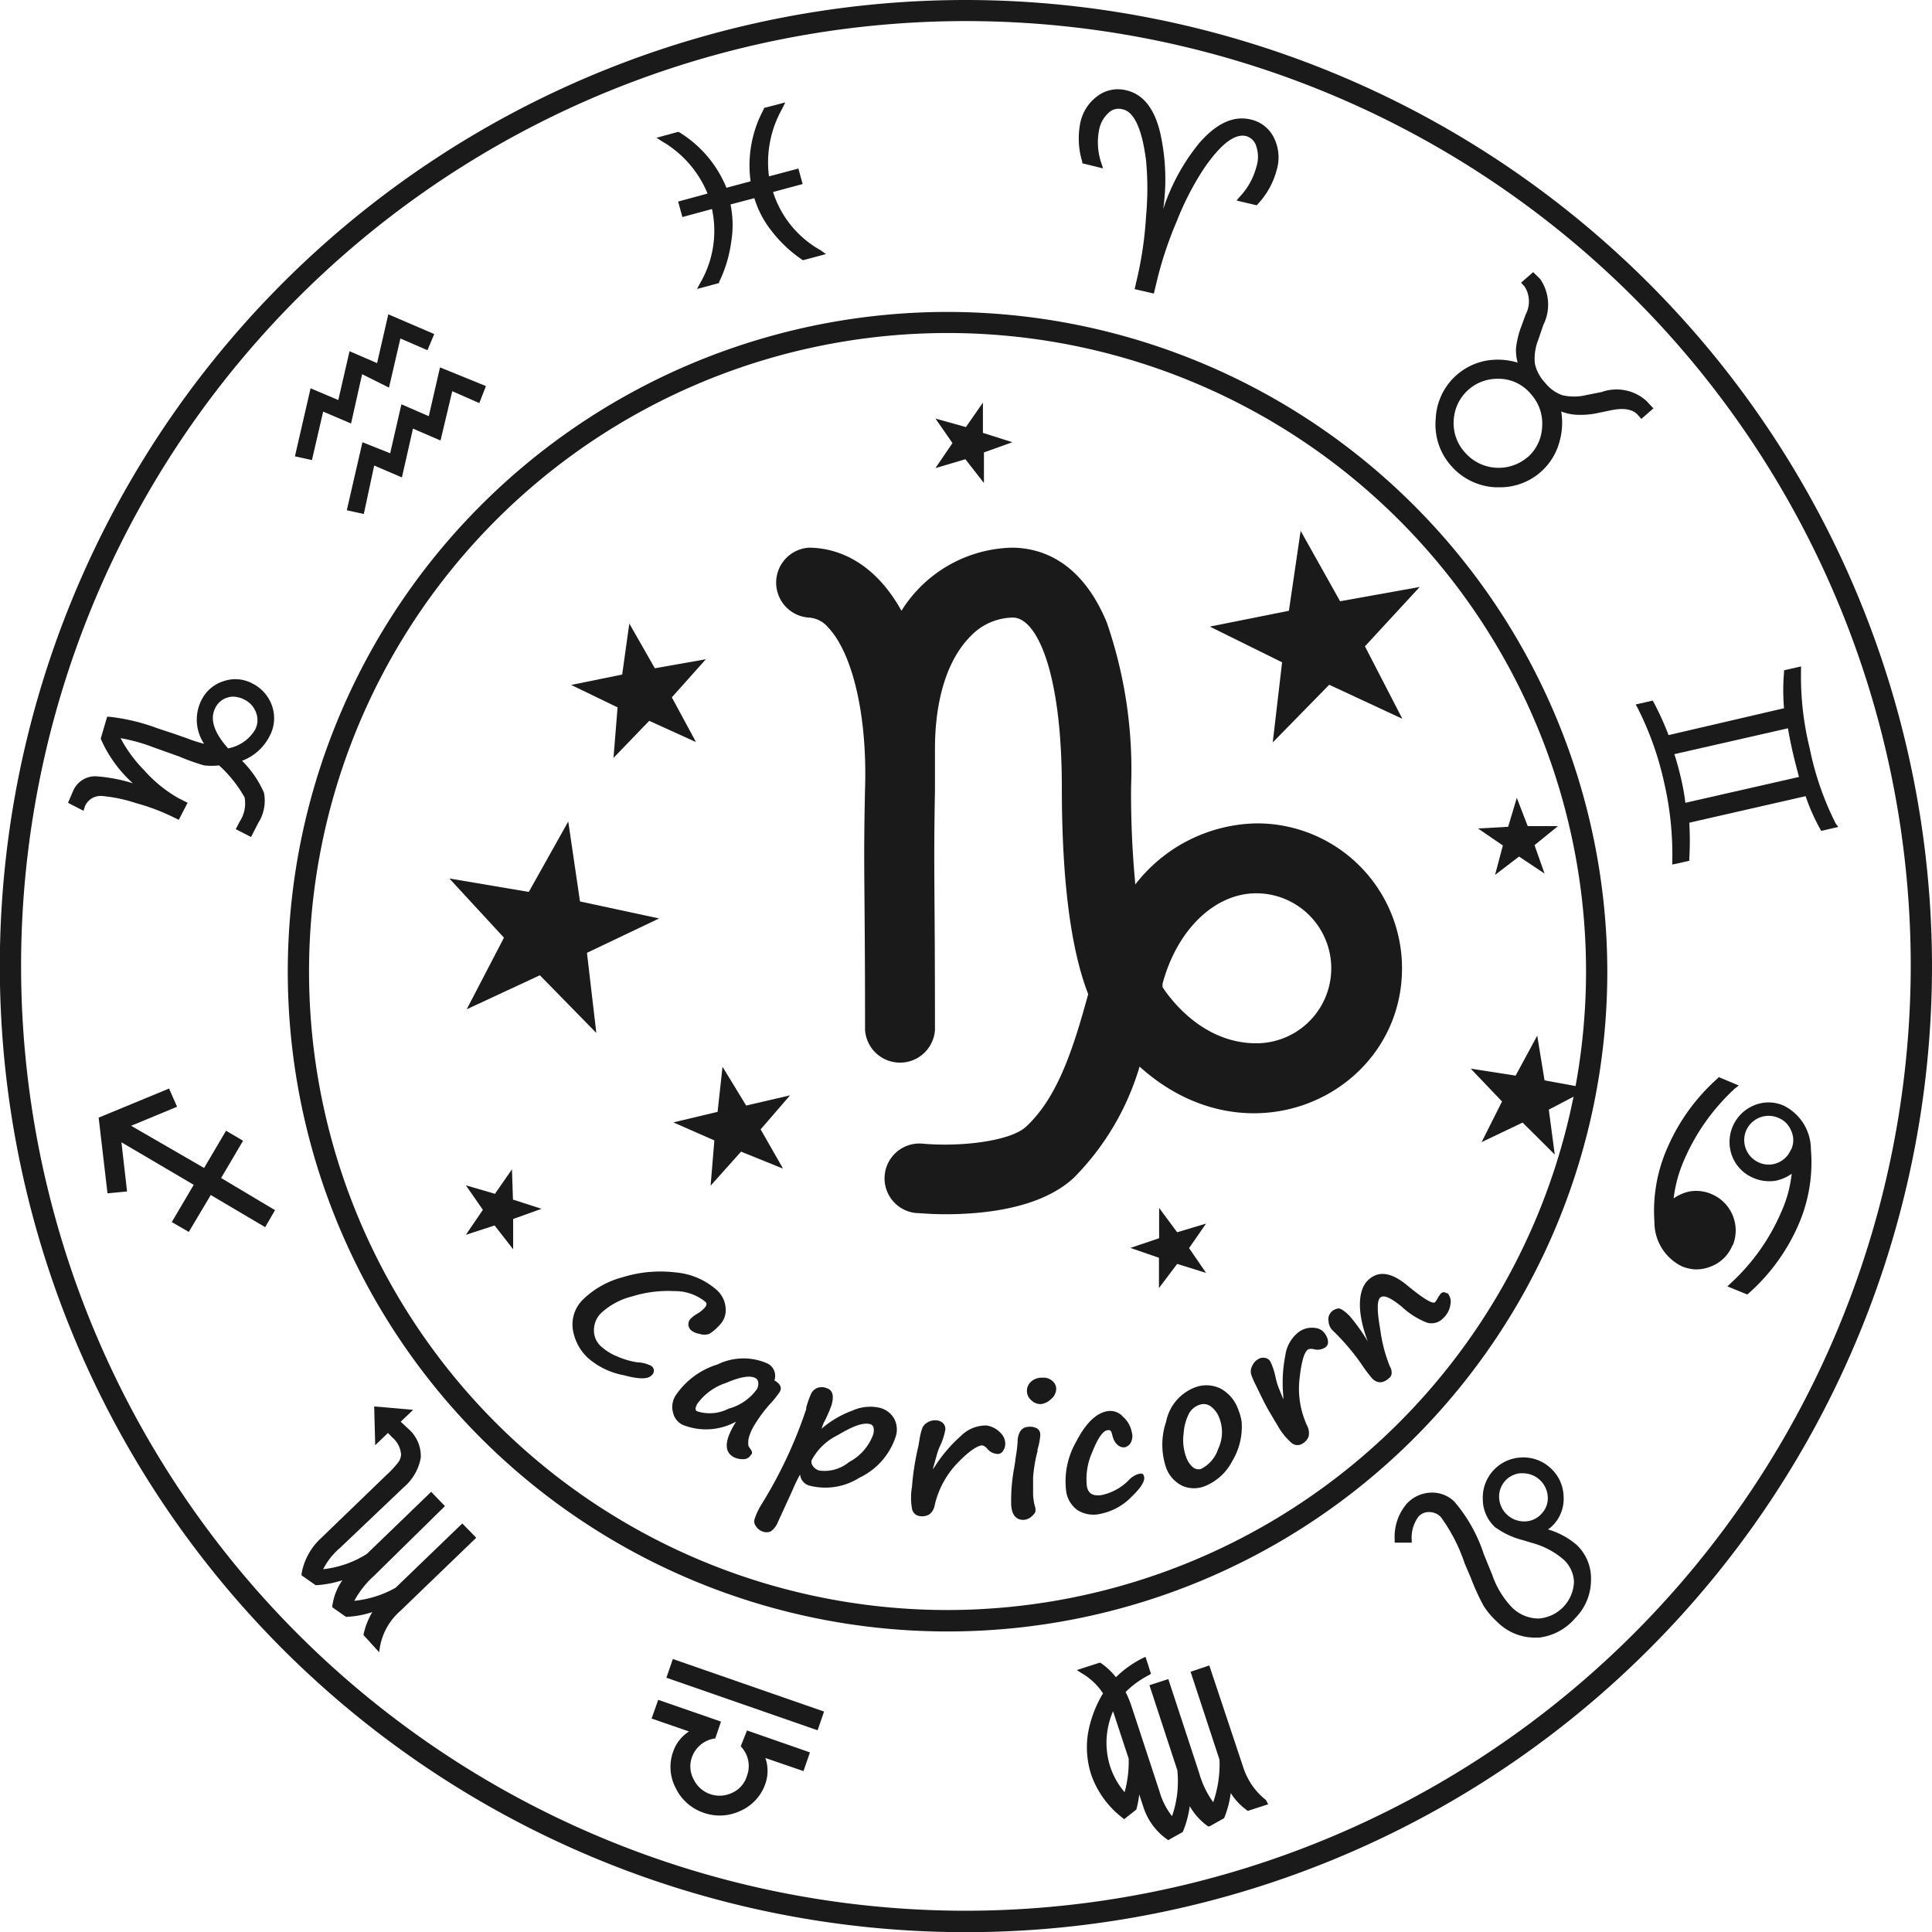 <svg xmlns="http://www.w3.org/2000/svg" viewBox="0 0 113.59 113.59"><defs><style>.cls-1{fill:#1a1a1a;}</style></defs><title>Asset 446</title><g id="Layer_2" data-name="Layer 2"><g id="Layer_1-2" data-name="Layer 1"><path class="cls-1" d="M73.87,48.41A9.21,9.21,0,0,0,66.75,52a57.09,57.09,0,0,1-.25-5.72,26.51,26.51,0,0,0-1.43-9.69C63.58,33,61.23,32.21,59.5,32.2A7.87,7.87,0,0,0,53,35.91c-1.45-2.62-3.48-3.7-5.45-3.71a2.06,2.06,0,0,0,0,4.11,1.6,1.6,0,0,1,1.14.58C50.1,38.37,51,42,50.86,46.38c-.11,4.93,0,5.28,0,14.18a2.06,2.06,0,0,0,4.11,0c0-8.9-.09-9.23,0-14.09,0-.83,0-1.65,0-2.44,0-2.92.74-5.27,2.09-6.62a3.49,3.49,0,0,1,2.49-1.1c1.39,0,2.88,3.14,2.88,10,0,5.41.52,9.49,1.55,12.14-.89,3.25-1.8,6.07-3.65,7.79-.94.87-3.89,1.2-6.09,1a2,2,0,1,0-.37,4.08c.17,0,.83.07,1.71.07,2.39,0,5.64-.37,7.55-2.14A15.51,15.51,0,0,0,67,62.71c6.54,5.9,15.43,1.5,15.43-5.78A8.52,8.52,0,0,0,73.87,48.41Zm0,12.93c-2.92,0-4.8-2.22-5.52-3.3l0-.2c.85-3.18,3.07-5.32,5.51-5.32a4.41,4.41,0,1,1,0,8.82Z"/><path class="cls-1" d="M38.31,80.32a.34.34,0,0,1,0,.54c-.2.23-.74.24-1.61,0a4.44,4.44,0,0,1-2.11-1,2.9,2.9,0,0,1-.9-1.63,2.05,2.05,0,0,1,.58-1.82,5.26,5.26,0,0,1,2.35-1.32,7.46,7.46,0,0,1,3.09-.28,4.18,4.18,0,0,1,2.39,1,1.57,1.57,0,0,1,.56,1.06,1.24,1.24,0,0,1-.32,1,2.93,2.93,0,0,1-.63.55.89.89,0,0,1-.59,0,1,1,0,0,1-.49-.21.47.47,0,0,1,0-.7,1.76,1.76,0,0,1,.38-.28,1.79,1.79,0,0,0,.4-.32c.16-.17.18-.31,0-.42a2.83,2.83,0,0,0-1.77-.58,7.11,7.11,0,0,0-2.47.31,4.18,4.18,0,0,0-1.85,1,1.42,1.42,0,0,0-.4,1,1.25,1.25,0,0,0,.49,1,3,3,0,0,0,.88.53,4.7,4.7,0,0,0,1.2.35A1.79,1.79,0,0,1,38.31,80.32Zm5.83,4.9c.09.13.11.24,0,.33a.49.49,0,0,1-.44.24,1.13,1.13,0,0,1-.58-.13c-.57-.33-.52-1,.16-2.08a3.66,3.66,0,0,1-3.17.18,1.06,1.06,0,0,1-.54-.71,1.25,1.25,0,0,1,.15-1,4.59,4.59,0,0,1,2.47-1.83,3.46,3.46,0,0,1,2.92-.06.81.81,0,0,1,.42,1c.35.2.46.43.31.68a5.23,5.23,0,0,1-.47.6,8.44,8.44,0,0,0-1,1.32,2.94,2.94,0,0,0-.36.83A1.78,1.78,0,0,0,44,85C44,85,44.05,85.1,44.14,85.22Zm.35-3.53a.64.64,0,0,0,.09-.41.32.32,0,0,0-.15-.25c-.31-.18-.89-.09-1.75.28A3.38,3.38,0,0,0,41,82.53c-.13.24-.15.39,0,.45a2.42,2.42,0,0,0,1.84-.16A3,3,0,0,0,44.49,81.69Zm8.07,1.7a1.35,1.35,0,0,1,.1,1.08,4.07,4.07,0,0,1-2.13,2.41,3.74,3.74,0,0,1-2.88.48.75.75,0,0,1-.61-.67,10.41,10.41,0,0,0-.48,1l-.82,1.79a1.21,1.21,0,0,1-.43.56.62.62,0,0,1-.48,0,.73.73,0,0,1-.38-.3.47.47,0,0,1-.09-.41,3.81,3.81,0,0,1,.4-.86,26.57,26.57,0,0,0,2.64-5.62l0-.09a5.6,5.6,0,0,1,.3-.84.71.71,0,0,1,.33-.31.77.77,0,0,1,.56,0q.54.16.3,1a7.8,7.8,0,0,1-.47,1.06L48.3,84a5.89,5.89,0,0,1,1.83-1.07,2.5,2.5,0,0,1,1.59-.16A1.35,1.35,0,0,1,52.56,83.39Zm-1.2.54a.27.27,0,0,0-.17-.19c-.41-.13-1,.08-1.94.64a3.44,3.44,0,0,0-1.53,1.47.39.39,0,0,0,.08.35.66.66,0,0,0,.37.26,2.27,2.27,0,0,0,1.75-.5,3,3,0,0,0,1.4-1.57A.86.86,0,0,0,51.36,83.93ZM58,83.81a2.07,2.07,0,0,0-1.5.61,8.51,8.51,0,0,0-1.55,1.82l-.11.15.21-.75a4,4,0,0,1,.2-.59,3.73,3.73,0,0,0,.33-1,.49.49,0,0,0-.11-.35.59.59,0,0,0-.41-.19.83.83,0,0,0-.51.11.71.71,0,0,0-.31.31,3.29,3.29,0,0,0-.17.65L54,85c-.13.55-.21,1-.27,1.41s-.09.73-.11,1a3.73,3.73,0,0,0,0,1.29.53.53,0,0,0,.47.44.82.82,0,0,0,.56-.11.88.88,0,0,0,.31-.56,5.29,5.29,0,0,1,1.37-2.49c.69-.71,1.17-1,1.43-1a.55.55,0,0,1,.28.19.82.82,0,0,0,.57.31.35.35,0,0,0,.33-.13.76.76,0,0,0,.16-.4.88.88,0,0,0-.27-.7A1.41,1.41,0,0,0,58,83.81ZM61.28,81a.94.94,0,0,0-.68.25.73.73,0,0,0-.22.59.7.7,0,0,0,.26.49.75.75,0,0,0,.57.22,1,1,0,0,0,.57-.28.81.81,0,0,0,.32-.63.62.62,0,0,0-.24-.46A.79.79,0,0,0,61.28,81Zm-.83,2.89a.57.57,0,0,0-.47.27,1.21,1.21,0,0,0-.15.62,8.79,8.79,0,0,1-.13,1h0c0,.16-.05.33-.07.51a10.44,10.44,0,0,0-.18,2.07c0,.66.26,1,.72,1a.75.75,0,0,0,.49-.21c.15-.13.22-.24.22-.32s0-.09,0-.15a3.27,3.27,0,0,1-.14-.8c0-.25,0-.58,0-1A8.28,8.28,0,0,1,61,85.32l0-.11a3.43,3.43,0,0,0,.16-.83A.43.43,0,0,0,61,84,.85.85,0,0,0,60.45,83.89Zm6.49,2.77a1.29,1.29,0,0,0-.59.38,3.15,3.15,0,0,1-1.58.86c-.51.08-.8-.09-.87-.53a3.87,3.87,0,0,1,.32-2c.32-.8.61-1.23.88-1.28s.24.13.34.44.36.61.7.56a.56.56,0,0,0,.32-.23.84.84,0,0,0,.08-.67,1.61,1.61,0,0,0-.52-.9,1,1,0,0,0-.92-.32q-1,.18-1.83,1.8a4.66,4.66,0,0,0-.59,2.87,1.65,1.65,0,0,0,.66,1.14,1.77,1.77,0,0,0,1.38.22A3.49,3.49,0,0,0,66.53,88c.54-.52.78-.9.74-1.15S67.13,86.63,66.94,86.66ZM73,83.59h0a3.89,3.89,0,0,1-.55,2.31,3.11,3.11,0,0,1-1.55,1.45,1.71,1.71,0,0,1-1.4,0,1.9,1.9,0,0,1-.94-1.06,4.2,4.2,0,0,1,0-2.7,2.72,2.72,0,0,1,1.65-2,1.88,1.88,0,0,1,1.59.07,2.24,2.24,0,0,1,1,1.21A3,3,0,0,1,73,83.59ZM71.7,83.4a1.49,1.49,0,0,0-.51-.71.72.72,0,0,0-.71-.08,1.09,1.09,0,0,0-.57.49h0a3,3,0,0,0-.32,1.18,2.91,2.91,0,0,0,.15,1.39,1.38,1.38,0,0,0,.39.59.51.51,0,0,0,.49.1,2,2,0,0,0,1-1.17A2.28,2.28,0,0,0,71.7,83.4Zm5.58-5.33a1.31,1.31,0,0,0-.89.22,2.08,2.08,0,0,0-.82,1.4,8.3,8.3,0,0,0-.12,2.39v.19l-.29-.72A4.29,4.29,0,0,1,75,81a4,4,0,0,0-.31-.95.44.44,0,0,0-.3-.21.55.55,0,0,0-.45.09.86.86,0,0,0-.33.4.71.71,0,0,0-.06.44,4,4,0,0,0,.26.62l.15.31c.25.51.46.94.66,1.28s.37.63.5.84a3.74,3.74,0,0,0,.8,1,.53.53,0,0,0,.65.06.8.8,0,0,0,.37-.43.94.94,0,0,0-.09-.63,5.17,5.17,0,0,1-.44-2.8c.11-1,.28-1.55.51-1.69a.56.56,0,0,1,.34,0,.83.83,0,0,0,.64-.1.37.37,0,0,0,.18-.31.78.78,0,0,0-.12-.41A.81.81,0,0,0,77.28,78.07Zm7.8-2a.24.24,0,0,0-.38,0,1.73,1.73,0,0,0-.17.25.91.91,0,0,1-.16.24c-.13.13-.68-.2-1.65-1s-1.72-.85-2.3-.28-.66,1.86,0,3.59a11,11,0,0,0-1.08-1.51c-.3-.29-.51-.44-.66-.43a.71.71,0,0,0-.43.23.6.6,0,0,0-.14.51.86.86,0,0,0,.2.51,13.44,13.44,0,0,1,1.72,2,8.71,8.71,0,0,0,.64.86c.33.33.68.3,1.06-.07a.41.41,0,0,0,.09-.27.64.64,0,0,0-.1-.35,8.83,8.83,0,0,1-.57-2.19c-.19-1.07-.2-1.69,0-1.87s.61,0,1.27.54a4.67,4.67,0,0,0,1.44.92h0a.93.93,0,0,0,1-.26,1.33,1.33,0,0,0,.42-.82A.76.76,0,0,0,85.08,76Z"/><path class="cls-1" d="M70.91,71.94l-1,1.44,1,1.46-1.7-.53-1.07,1.42,0-1.78-1.68-.58,1.69-.57,0-1.78,1.06,1.43ZM36.07,44.56l2.1-2.18,2.75,1.25L39.5,41l2-2.24-3,.53-1.5-2.63-.42,3-3,.61,2.73,1.32ZM43.87,65l-1.39-2.28-.29,2.65-2.6.62L42,67.05l-.22,2.66,1.79-2,2.47,1-1.32-2.31,1.73-2ZM78.79,35.35l-2.32-4.14-.69,4.7-4.65.93,4.25,2.1-.55,4.71,3.32-3.39,4.3,2L80.25,38l3.22-3.49Zm-21-9.9,0-1.78-1,1.44L55,24.61l1,1.44-1,1.47L56.76,27l1.09,1.4V26.6L59.52,26ZM30.16,70.53l-.06-1.78-1,1.44-1.71-.5,1,1.44-1,1.47,1.69-.55,1.09,1.4V71.67l1.67-.6ZM87.9,51.44l1.41-1.08,1.5,1-.59-1.67,1.38-1.12-1.78,0-.64-1.66-.51,1.7-1.77.1,1.46,1ZM93.43,64l-2.62-.48-.43-2.63-1.27,2.35-2.64-.41,1.84,1.93-1.2,2.39L89.52,66l1.89,1.88-.35-2.64ZM34.1,53l-.69-4.7-2.32,4.14-4.67-.79,3.21,3.48-2.19,4.21,4.3-2,3.32,3.39-.55-4.71L38.75,54Z"/><path class="cls-1" d="M56.79,0a56.8,56.8,0,1,0,56.8,56.79A56.86,56.86,0,0,0,56.79,0Zm0,112.34a55.55,55.55,0,1,1,55.55-55.55A55.61,55.61,0,0,1,56.79,112.34Z"/><path class="cls-1" d="M75.06,10a4.66,4.66,0,0,1-1.11,2l-.06.07-1.19-.28.17-.2a4.07,4.07,0,0,0,1-1.79,1.91,1.91,0,0,0,0-1.17A.87.87,0,0,0,73.26,8c-.67-.16-1.51.49-2.49,1.93A16.74,16.74,0,0,0,69.19,13,22.22,22.22,0,0,0,68,16.59l-.16.67L66.71,17l.16-.7a21.71,21.71,0,0,0,.51-3.57,17.75,17.75,0,0,0,0-3.31c-.24-1.86-.71-2.88-1.41-3a.84.84,0,0,0-.8.22,1.8,1.8,0,0,0-.55,1,3.77,3.77,0,0,0,.15,2l.08.26L63.63,9.6l0-.09a4.67,4.67,0,0,1-.12-2.26,2.59,2.59,0,0,1,1-1.59,2,2,0,0,1,1.71-.35c1,.23,1.66,1.08,2,2.53a12.47,12.47,0,0,1,.17,4.45,12.08,12.08,0,0,1,2.12-3.88c1-1.15,2-1.62,3-1.39a2,2,0,0,1,1.38,1.06A2.58,2.58,0,0,1,75.06,10Z"/><path class="cls-1" d="M96.81,23.58a2.63,2.63,0,0,0-2.65-.53l-.91.18a3,3,0,0,1-1.41,0,2.24,2.24,0,0,1-1-.73,2.36,2.36,0,0,1-.6-1.13,3,3,0,0,1,.2-1.39l.3-.88a2.66,2.66,0,0,0-.19-2.7L90.14,16l-.71.62.21.23a1.63,1.63,0,0,1,.06,1.64l-.24.66a5.17,5.17,0,0,0-.33,1.35,2.67,2.67,0,0,0,.1.82,4,4,0,0,0-1.82-.12,3.63,3.63,0,0,0-3,3.45,3.65,3.65,0,0,0,.91,2.74,3.7,3.7,0,0,0,2.6,1.26h.3A3.61,3.61,0,0,0,91.68,26a4.06,4.06,0,0,0,.11-1.81,2.79,2.79,0,0,0,.81.19A4.76,4.76,0,0,0,94,24.27l.68-.14q1.16-.25,1.62.27l.2.23.71-.62Zm-7,3.3a2.62,2.62,0,0,1-3.68-.28,2.55,2.55,0,0,1-.66-1.9A2.57,2.57,0,0,1,88,22.27h.21a2.48,2.48,0,0,1,1.8.9,2.58,2.58,0,0,1,.66,1.9A2.52,2.52,0,0,1,89.82,26.88Z"/><path class="cls-1" d="M107.93,48.42A17.42,17.42,0,0,1,106.4,44a17.68,17.68,0,0,1-.51-4.61v-.21l-1,.23v.12a12.3,12.3,0,0,0,0,2.11L98.1,43.22a16.53,16.53,0,0,0-.87-1.92l-.06-.11-1,.23.1.18A18.42,18.42,0,0,1,97.84,46a18.84,18.84,0,0,1,.48,4.63v.2l1-.22v-.12a18.16,18.16,0,0,0,0-2.12l6.84-1.56a11.48,11.48,0,0,0,.86,1.94l.06.1,1-.23ZM99.09,47.2a13.19,13.19,0,0,0-.26-1.45c-.12-.51-.25-1-.39-1.41l6.68-1.52c.07.4.16.88.29,1.44s.25,1,.36,1.42Z"/><path class="cls-1" d="M106.47,67.57A2.87,2.87,0,0,0,104.86,65a2.2,2.2,0,0,0-1.76,0,2.33,2.33,0,0,0-1.25,3,2.27,2.27,0,0,0,1.25,1.26,2.37,2.37,0,0,0,1.3.16,2.5,2.5,0,0,0,.94-.41,7.34,7.34,0,0,1-.6,2.22,12.21,12.21,0,0,1-3,4.23l-.18.17,1.17.48.07-.06a11.52,11.52,0,0,0,2.92-4A9.17,9.17,0,0,0,106.47,67.57Zm-1.17,0a1.39,1.39,0,0,1-.77.79,1.38,1.38,0,0,1-1.09,0,1.44,1.44,0,0,1-.78-1.88,1.44,1.44,0,0,1,1.89-.76,1.35,1.35,0,0,1,.76.76A1.31,1.31,0,0,1,105.3,67.61Zm-3.44,5.64a2.22,2.22,0,0,1-1.24,1.24,2.3,2.3,0,0,1-1,.18,2.43,2.43,0,0,1-.74-.18,2.89,2.89,0,0,1-1.61-2.62,9.17,9.17,0,0,1,.8-4.43,11.61,11.61,0,0,1,2.92-4l.07-.07,1.17.49L102,64a12.34,12.34,0,0,0-3,4.24,7.88,7.88,0,0,0-.6,2.22,2.5,2.5,0,0,1,.94-.41,2.28,2.28,0,0,1,1.3.16,2.32,2.32,0,0,1,1.24,3Zm-.81-.34a1.33,1.33,0,0,1-.77.77,1.38,1.38,0,0,1-1.11,0,1.35,1.35,0,0,1-.76-.76,1.34,1.34,0,0,1,0-1.09,1.37,1.37,0,0,1,.77-.78,1.31,1.31,0,0,1,1.09,0,1.39,1.39,0,0,1,.78.78A1.36,1.36,0,0,1,101.05,72.91Z"/><path class="cls-1" d="M92.71,90.84a4.54,4.54,0,0,0-1.7-.92,1.75,1.75,0,0,0,.32-.27,2.24,2.24,0,0,0,.6-1.68,2.32,2.32,0,0,0-.75-1.64,2.34,2.34,0,0,0-1.72-.64,2.36,2.36,0,0,0-2.28,2.45,2.24,2.24,0,0,0,.71,1.64,4.78,4.78,0,0,0,1.68.78l.49.15a4.75,4.75,0,0,1,1.82.94A1.87,1.87,0,0,1,92.54,93a2.24,2.24,0,0,1-2.09,2.16,2.23,2.23,0,0,1-1.58-.68,5.19,5.19,0,0,1-1.14-1.9l-.49-1.2a9.09,9.09,0,0,0-1.73-3.09,1.85,1.85,0,0,0-1.42-.53,2,2,0,0,0-1.39.66A3,3,0,0,0,82,90.55v.15h1v-.15a2.07,2.07,0,0,1,.39-1.37.8.8,0,0,1,.63-.28.93.93,0,0,1,.69.29,9.93,9.93,0,0,1,1.4,2.72l.37.87a13.57,13.57,0,0,0,.75,1.64,4.66,4.66,0,0,0,.8.94,3.12,3.12,0,0,0,2.32.92l.15,0a3.31,3.31,0,0,0,2.11-1.14,3.18,3.18,0,0,0,.93-2.21A2.72,2.72,0,0,0,92.71,90.84ZM90.63,89a1.33,1.33,0,0,1-1,.45,1.47,1.47,0,0,1-1.49-1.38,1.38,1.38,0,0,1,1.22-1.45h.12A1.47,1.47,0,0,1,91,88,1.31,1.31,0,0,1,90.63,89Z"/><path class="cls-1" d="M74.43,105.83a4,4,0,0,1-1.33-1.91l-2-6-1.1.37,1.7,5.17a6.84,6.84,0,0,1-.37,2.5,5.44,5.44,0,0,1-.83-1.73l-1.81-5.51-1.11.36,1.64,5a6.26,6.26,0,0,1-.31,2.7,4.2,4.2,0,0,1-.74-1.46l-1.61-4.9a6.37,6.37,0,0,0-.38-.94,5.47,5.47,0,0,1,1.38-1l.11-.07-.32-1-.17.08a6.19,6.19,0,0,0-1.57,1.12,4.16,4.16,0,0,0-.91-.85l-.06,0-1.33.43.28.18a3.73,3.73,0,0,1,1.26,1.19,6.85,6.85,0,0,0-.89,2.4,5.24,5.24,0,0,0,.21,2.42A5.48,5.48,0,0,0,66,106.88l.09.08.72-.57,0,0a5.89,5.89,0,0,0,.17-.89l.25.76a3.7,3.7,0,0,0,1.37,1.87l.08.06.86-.48,0,0a6,6,0,0,0,.41-1.52,3.68,3.68,0,0,0,1.08,1.19l.08,0,.86-.48,0,0a5.79,5.79,0,0,0,.39-1.48,3.57,3.57,0,0,0,.94,1l.06.05,1.2-.39Zm-8.31-.46a4.46,4.46,0,0,1-.84-1.48,4.64,4.64,0,0,1-.21-1.8,4.8,4.8,0,0,1,.37-1.48l.92,2.79A6.76,6.76,0,0,1,66.12,105.37Z"/><path class="cls-1" d="M43.92,101.74l3.7,1.29-.38,1.1L45,103.36a2.3,2.3,0,0,1,0,1.51,2.7,2.7,0,0,1-1.45,1.59,2.87,2.87,0,0,1-1.36.28,3,3,0,0,1-.82-.16,2.83,2.83,0,0,1-1.64-1.45,2.65,2.65,0,0,1-.15-2.15,2.28,2.28,0,0,1,.93-1.18l-2.2-.76.39-1.1,3.69,1.28-.34,1-.08,0a1.68,1.68,0,0,0-1.29,1.1,1.58,1.58,0,0,0,.1,1.29,1.69,1.69,0,0,0,2.28.79,1.58,1.58,0,0,0,.86-1,1.65,1.65,0,0,0-.31-1.66l-.06-.07Zm-4.36-4.2-.38,1.1,8.89,3.09.38-1.1Z"/><path class="cls-1" d="M28,90.41l-4.46,4.3a3.65,3.65,0,0,0-1.2,2.11l-.05.32-.91-1,0-.08a4.51,4.51,0,0,1,.51-1.28,5.56,5.56,0,0,1-1.5.28h-.05l-.8-.56v-.09a3.43,3.43,0,0,1,.59-1.5,6.41,6.41,0,0,1-1.52.29h-.05l-.83-.58,0-.09a3.7,3.7,0,0,1,1.15-2.1l3.79-3.66a6.26,6.26,0,0,0,.75-.8.85.85,0,0,0,.16-.46,1.45,1.45,0,0,0-.52-1l-.25-.26-.75.72L22,82.69l2.29.2-.73.7L24,84a2.12,2.12,0,0,1,.74,1.69,2.94,2.94,0,0,1-1,1.75L20,91a4,4,0,0,0-1,1.26,6,6,0,0,0,2.57-.9l3.78-3.65.81.84L22,92.64a5.5,5.5,0,0,0-1.17,1.48,6.25,6.25,0,0,0,2.43-.77l3.92-3.78Z"/><path class="cls-1" d="M16.17,71.15l-.58,1-3.2-1.89L11.1,72.43l-1-.58,1.29-2.19-4.25-2.5.33,2.89-1.15.11L5.8,65.71,9.94,64l.47,1.07-2.7,1.12L12,68.67l1.29-2.19,1,.59L13,69.26Z"/><path class="cls-1" d="M15.85,43.28A2.21,2.21,0,0,0,16,41.52a2.31,2.31,0,0,0-1.17-1.34,2.12,2.12,0,0,0-1.69-.13,2.18,2.18,0,0,0-1.3,1.12A2.55,2.55,0,0,0,12,43.73a8.31,8.31,0,0,1-1-.32l-.74-.26-1-.33a11.63,11.63,0,0,0-2.85-.68H6.3L5.93,43.4l0,.05a7.6,7.6,0,0,0,1.88,2.6,9.65,9.65,0,0,0-2.18-.41,1.41,1.41,0,0,0-1.33.86L4,47.2l.91.47L5,47.39a1,1,0,0,1,1-.59,8.76,8.76,0,0,1,2,.42A12.17,12.17,0,0,1,10.1,48l.41.2.52-1-.55-.28a7.91,7.91,0,0,1-2-1.63A8,8,0,0,1,7.09,43.4,10.26,10.26,0,0,1,9,43.93l1.54.55A12.47,12.47,0,0,0,12,45a3.78,3.78,0,0,0,.88,0,7.61,7.61,0,0,1,1.5,1.88,1.93,1.93,0,0,1-.28,1.41l-.24.46.9.46.42-.82a2.44,2.44,0,0,0,.34-1.78,6,6,0,0,0-1.29-1.88A3,3,0,0,0,15.85,43.28ZM15,42.9A2.35,2.35,0,0,1,13.41,44c-.83-.93-1.09-1.73-.75-2.38a1.15,1.15,0,0,1,.72-.61A1.1,1.1,0,0,1,14,41a1.06,1.06,0,0,1,.34.12,1.36,1.36,0,0,1,.72.79A1.22,1.22,0,0,1,15,42.9Z"/><path class="cls-1" d="M20.64,24.9,19,24.2l-.66,2.85-1-.22.92-4,1.63.69.66-2.87,1.62.7.66-2.87,2.7,1.16-.4.95-1.59-.69-.67,2.89L21.29,22Zm5.23-3.3-.66,2.87-1.61-.7-.66,2.88L21.31,26,20.39,30l1,.22L22,27.37l1.63.7.65-2.87,1.62.7L26.59,23l1.59.7.39-1Z"/><path class="cls-1" d="M48.56,14.94l-1.31.35-.06,0a7.75,7.75,0,0,1-1.84-1.73,5.84,5.84,0,0,1-1-1.91l-1.4.37A6,6,0,0,1,43,14.16a7.78,7.78,0,0,1-.72,2.42l0,.06-1.3.35.17-.32a6.09,6.09,0,0,0,.71-4.38l-1.74.47-.25-.91,1.73-.47a6.32,6.32,0,0,0-2.71-3.09l-.29-.19,1.25-.34.06,0a6.85,6.85,0,0,1,2.8,3.28l1.42-.38a6.93,6.93,0,0,1,.78-4.25l0-.06,1.26-.33L46,6.37a6.43,6.43,0,0,0-.79,4l1.73-.46.25.91-1.74.47a6,6,0,0,0,2.81,3.43Z"/><path class="cls-1" d="M55.72,18.34A38.79,38.79,0,1,0,94.5,57.13,38.82,38.82,0,0,0,55.72,18.34Zm0,76.32A37.54,37.54,0,1,1,93.25,57.13,37.58,37.58,0,0,1,55.72,94.66Z"/></g></g></svg>